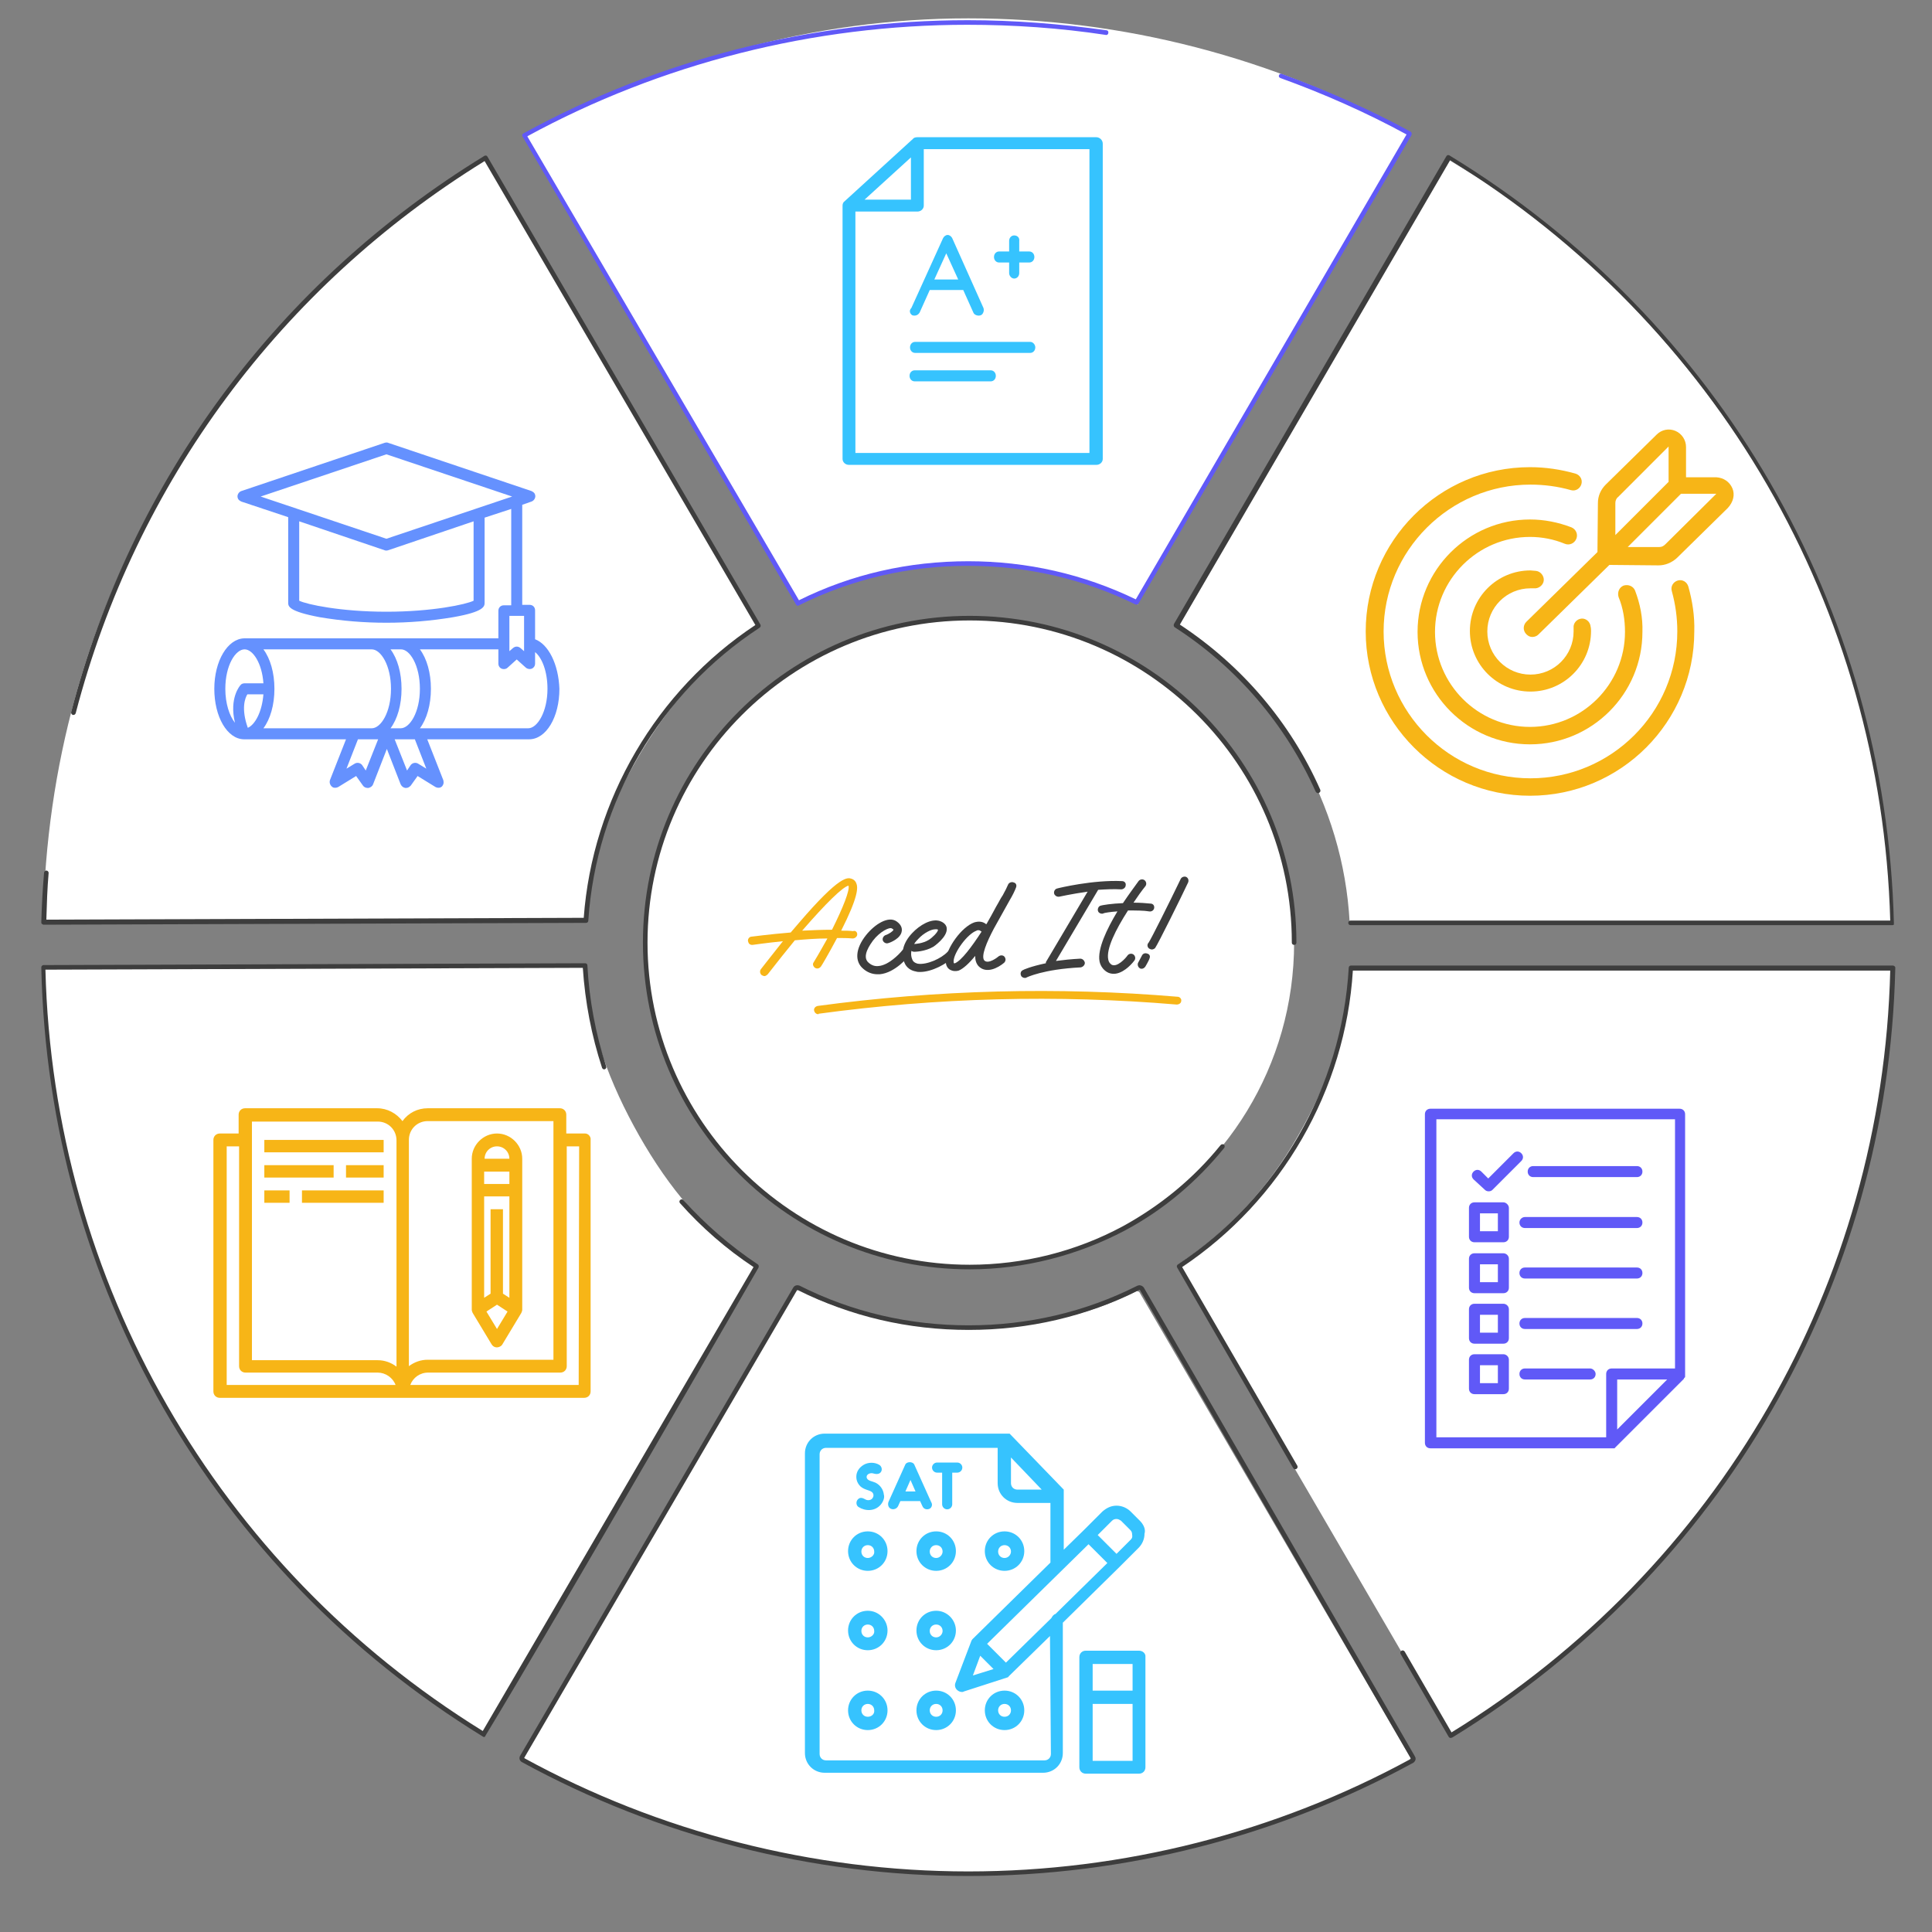 <svg width="421" height="421" viewBox="0 0 421 421" fill="none" xmlns="http://www.w3.org/2000/svg">
<rect x="0" y="0" width="421" height="421" fill="#808080" stroke="none"/>
<g clip-path="url(#clip0)">
<g clip-path="url(#clip1)">
<path d="M412.3 200.7C412.3 200.8 412.2 200.9 412.1 201C412.1 201.1 411.9 201.2 411.8 201.2L294.6 201.5C294.3 201.4 294.1 201.2 294.1 201C293.4 188.1 289.7 175.9 283.3 164.6C276.8 153.2 268.1 143.8 257.3 136.7C257.1 136.5 257 136.2 257.1 136L315.5 34.3C315.5 34.2 315.7 34.1 315.8 34C315.8 34 315.9 35 316 35C322.8 39.2 328.8 42.8 335 47.7C335.5 48.1 336 48.5 336.5 48.9C337.3 49.5 338 50.1 338.7 50.7C338.7 50.7 338.8 50.7 338.8 50.8C357.4 66.3 374.3 86.4 386.4 107.6C403.2 136.7 411.6 167.1 412.3 200.7Z" fill="white"/>
<path d="M412.4 201.6H294.3C294 201.6 293.8 201.4 293.8 201.1C293.8 200.8 294 200.6 294.3 200.6H411.9C410 132.5 374.2 70.7 316 34.9L257.1 136.1C270.6 145 281.2 157.4 287.7 172.1C287.8 172.4 287.7 172.6 287.4 172.8C287.1 172.9 286.9 172.8 286.7 172.5C280.1 157.8 269.5 145.4 256 136.7C255.8 136.6 255.7 136.3 255.8 136L315.2 34C315.3 33.9 315.4 33.8 315.5 33.8C315.6 33.8 315.8 33.8 315.9 33.9C374.8 69.8 411 132.4 412.7 201.2C412.7 201.3 412.7 201.5 412.6 201.6C412.7 201.5 412.5 201.6 412.4 201.6Z" fill="#3D3D3D"/>
<path d="M356.3 128.7C355.9 127.7 354.8 127.3 353.8 127.6C352.8 128 352.4 129.1 352.7 130.1C353.7 132.5 354.1 135.1 354.1 137.7C354.1 149.1 344.8 158.4 333.4 158.4C322 158.4 312.7 149.1 312.7 137.7C312.7 126.3 322 117 333.4 117C336 117 338.6 117.5 341 118.5C342 118.9 343.1 118.4 343.5 117.4C343.9 116.4 343.4 115.3 342.4 114.9C339.5 113.8 336.5 113.2 333.4 113.2C319.9 113.2 308.9 124.2 308.9 137.7C308.9 151.2 319.9 162.2 333.4 162.2C346.9 162.2 357.9 151.2 357.9 137.7C358 134.6 357.4 131.6 356.3 128.7Z" fill="#F7B517"/>
<path d="M367.9 127.8C367.6 126.8 366.6 126.2 365.6 126.5C364.6 126.8 364 127.8 364.3 128.8C365.1 131.7 365.5 134.6 365.5 137.6C365.5 155.3 351.1 169.6 333.5 169.6C315.8 169.6 301.5 155.2 301.5 137.6C301.5 120 315.9 105.6 333.5 105.6C336.5 105.6 339.5 106 342.3 106.8C343.3 107.1 344.3 106.5 344.6 105.5C344.9 104.5 344.3 103.5 343.3 103.2C340.1 102.3 336.8 101.8 333.4 101.8C313.6 101.8 297.6 117.9 297.6 137.6C297.6 157.3 313.7 173.4 333.4 173.4C353.2 173.4 369.2 157.3 369.2 137.6C369.3 134.3 368.8 131 367.9 127.8Z" fill="#F7B517"/>
<path d="M346.6 136.5C346.5 135.5 345.6 134.7 344.6 134.8C343.6 134.9 342.8 135.8 342.9 136.8C342.9 137.1 342.9 137.3 342.9 137.6C342.9 142.8 338.7 147 333.5 147C328.3 147 324.1 142.8 324.1 137.6C324.1 132.4 328.3 128.2 333.5 128.2C333.8 128.2 334.1 128.2 334.3 128.2C335.3 128.3 336.3 127.5 336.4 126.5C336.5 125.5 335.7 124.5 334.7 124.4C334.3 124.4 333.9 124.3 333.5 124.3C326.2 124.3 320.3 130.2 320.3 137.5C320.3 144.8 326.2 150.7 333.5 150.7C340.8 150.7 346.7 144.8 346.7 137.5C346.7 137.3 346.7 136.9 346.6 136.5Z" fill="#F7B517"/>
<path d="M377.5 106.4C376.9 105 375.6 104.1 374 104H367.4V97.4C367.4 95.9 366.5 94.5 365.1 93.9C363.7 93.3 362.1 93.6 361 94.7L349.9 105.6C348.8 106.7 348.2 108.1 348.2 109.6L348.1 120.3L332.6 135.5C331.9 136.2 331.8 137.4 332.6 138.2C333 138.6 333.4 138.8 333.9 138.8C334.4 138.8 334.9 138.6 335.2 138.3L350.7 123.1L361.4 123.2C362.9 123.2 364.3 122.6 365.4 121.6L376.5 110.7C377.7 109.4 378.1 107.8 377.5 106.4ZM352 109.6C352 109.1 352.2 108.6 352.6 108.3L363.6 97.3V105L352 116.6V109.6ZM362.9 118.6C362.5 119 362.1 119.2 361.6 119.2H354.7L366.3 107.6H374L362.9 118.6Z" fill="#F7B517"/>
<path d="M164.4 276.2L105.4 377.5C105.4 377.6 105.2 377.7 105.1 377.8C105.1 377.8 105 377.8 104.9 377.8C98.1 373.6 92.6 370.1 86.4 365.2C85.9 364.8 85.4 364.4 84.9 364C84.1 363.4 83.4 362.8 82.7 362.2C82.7 362.2 82.6 362.2 82.6 362.1C64 346.6 48.1 327.9 36.1 306.7C19.3 277.4 10.1 245.2 9.4 211.5C9.4 211.4 9.5 211.3 9.6 211.2C9.6 211.1 9.8 211 9.9 211L127 210.6C127.3 210.7 127.5 210.9 127.5 211.1C128.2 224 132.9 236.2 139.3 247.5C145.8 258.9 153.5 268.3 164.3 275.4C164.5 275.7 164.6 276 164.4 276.2Z" fill="white"/>
<path d="M105.5 378.5C105.4 378.5 105.3 378.5 105.2 378.4C46.5 342.3 10.5 279.7 9 210.9C9 210.8 9 210.6 9.1 210.5C9.2 210.4 9.3 210.3 9.5 210.3L127.5 209.9C127.8 209.9 128 210.1 128 210.4C128.4 217.9 129.8 225.3 132.1 232.4C132.2 232.7 132 232.9 131.8 233C131.5 233.1 131.3 232.9 131.2 232.7C128.9 225.7 127.5 218.4 127 210.9L9.9 211.3C11.6 279.3 47.2 341.3 105.2 377.2L164.2 276.1C158.3 272.2 152.9 267.5 148.2 262.2C148 262 148 261.7 148.2 261.5C148.4 261.3 148.7 261.3 148.9 261.5C153.7 266.8 159.1 271.5 165.1 275.5C165.3 275.6 165.4 275.9 165.3 276.2C165.3 276.2 121.1 353 105.8 378.2C105.7 378.5 105.6 378.5 105.5 378.5Z" fill="#3D3D3D"/>
<path d="M127.5 247H123.4V242.9C123.4 242.1 122.8 241.5 122 241.5H93.2C91 241.5 89 242.5 87.7 244.3C86.4 242.6 84.4 241.5 82.2 241.5H53.4C52.6 241.5 52 242.1 52 242.9V247H47.9C47.1 247 46.5 247.6 46.5 248.4V303.2C46.5 304 47.1 304.6 47.9 304.6H127.3C128.1 304.6 128.7 304 128.7 303.2V248.4C128.8 247.7 128.2 247 127.5 247ZM49.4 301.8V249.8H52.1V297.7C52.1 298.5 52.7 299.1 53.5 299.1H82.3C84 299.1 85.6 300.2 86.2 301.8H49.4ZM86.4 297.8C85.2 296.9 83.8 296.4 82.3 296.4H54.9V244.4H82.3C84.6 244.4 86.4 246.2 86.4 248.5V297.8ZM89.1 248.4C89.1 246.1 90.9 244.3 93.2 244.3H120.6V296.3H93.2C91.7 296.3 90.3 296.8 89.1 297.7V248.4ZM126.1 301.8H89.4C90 300.2 91.5 299.1 93.3 299.1H122.1C122.9 299.1 123.5 298.5 123.5 297.7V249.8H126.2L126.1 301.8Z" fill="#F7B517"/>
<path d="M108.3 247C105.3 247 102.8 249.5 102.8 252.5V285.4C102.8 285.6 102.9 285.9 103 286.1L107.1 292.9C107.5 293.6 108.3 293.8 109 293.4C109.2 293.3 109.4 293.1 109.5 292.9L113.6 286.1C113.7 285.9 113.8 285.6 113.8 285.4V252.5C113.8 249.5 111.3 247 108.3 247ZM108.3 289.6L106 285.8L108.3 284.3L110.6 285.8L108.3 289.6ZM111 282.8L109.6 281.9V263.5H106.9V281.9L105.5 282.8V260.7H111V282.8ZM111 258H105.5V255.3H111V258ZM105.6 252.5C105.6 251 106.8 249.8 108.3 249.8C109.8 249.8 111 251 111 252.5H105.6Z" fill="#F7B517"/>
<path d="M57.6 248.4H83.6V251.1H57.6V248.4Z" fill="#F7B517"/>
<path d="M57.6 253.9H72.7V256.6H57.6V253.9Z" fill="#F7B517"/>
<path d="M75.4 253.9H83.6V256.6H75.4V253.9Z" fill="#F7B517"/>
<path d="M57.6 259.4H63.1V262.1H57.6V259.4Z" fill="#F7B517"/>
<path d="M65.8 259.4H83.6V262.1H65.8V259.4Z" fill="#F7B517"/>
<path d="M114.9 30.1C114.8 30 114.8 29.8 114.9 29.7C115 29.6 115 29.5 115.1 29.4C144.6 13.3 177.2 4 211 4C244.9 4 277.5 12.6 307.1 28.8C307.2 28.9 307.3 29 307.3 29.1C307.3 29.2 307.3 29.4 307.2 29.5L247.7 131.5C247.6 131.7 248.3 131.8 248 131.7C236.5 125.9 224 123 210.9 123C197.9 123 185.4 125.9 173.9 131.7C173.7 131.8 173.8 131.5 173.6 131.3L114.9 30.1Z" fill="white"/>
<path d="M173.9 132C173.7 132 173.6 131.9 173.5 131.8L113.9 29.8C113.8 29.7 113.8 29.5 113.8 29.4C113.8 29.3 113.9 29.2 114 29.1C143.5 12.9 177 4.4 210.9 4.4C221 4.4 231.2 5.2 241.1 6.6C241.4 6.6 241.6 6.9 241.5 7.2C241.5 7.5 241.2 7.7 240.9 7.6C231 6.1 220.9 5.4 210.8 5.4C177.3 5.4 144.1 13.8 114.9 29.7L174.1 130.8C185.6 125.1 198 122.3 211 122.3C223.8 122.3 236.1 125.1 247.5 130.6L306.5 29.3C297.7 24.5 288.4 20.4 279 17C278.7 16.9 278.6 16.6 278.7 16.4C278.8 16.1 279.1 16 279.3 16.1C288.9 19.6 298.4 23.8 307.4 28.7C307.5 28.8 307.6 28.9 307.6 29C307.6 29.1 307.6 29.3 307.6 29.4L248.1 131.5C248 131.7 247.7 131.8 247.4 131.7C236 126.1 223.7 123.3 210.9 123.3C198 123.3 185.6 126.2 174.1 131.9C174 132 174 132 173.9 132Z" fill="#6059F7"/>
<path d="M238.9 29.9H199.9C199.5 29.9 199.1 30 198.9 30.3L184 43.9C183.7 44.1 183.6 44.5 183.6 44.8V100C183.6 100.7 184.2 101.3 185 101.3H238.9C239.7 101.3 240.3 100.7 240.3 100V31.3C240.3 30.5 239.6 29.9 238.9 29.9ZM198.5 34.3V43.5H188.4L198.5 34.3ZM237.4 98.7H186.4V46.1H199.9C200.7 46.1 201.3 45.5 201.3 44.8V32.5H237.4V98.7Z" fill="#36C3FE"/>
<path d="M225.6 75.7C225.6 75.1 225.1 74.5 224.5 74.5H199.4C198.8 74.5 198.3 75 198.3 75.7C198.3 76.4 198.8 76.9 199.4 76.9H224.5C225.1 76.9 225.6 76.4 225.6 75.7Z" fill="#36C3FE"/>
<path d="M215.9 80.7H199.3C198.7 80.7 198.2 81.2 198.2 81.9C198.2 82.6 198.7 83.1 199.3 83.1H215.9C216.5 83.1 217 82.6 217 81.9C217 81.2 216.5 80.7 215.9 80.7Z" fill="#36C3FE"/>
<path d="M221 51.3C220.4 51.3 219.9 51.8 219.9 52.5V54.8H217.7C217.1 54.8 216.6 55.3 216.6 56C216.6 56.7 217.1 57.2 217.7 57.2H219.9V59.5C219.9 60.1 220.4 60.7 221 60.7C221.6 60.7 222.1 60.2 222.1 59.5V57.2H224.3C224.9 57.2 225.4 56.7 225.4 56C225.4 55.3 224.9 54.8 224.3 54.8H222.1V52.5C222.2 51.8 221.7 51.3 221 51.3Z" fill="#36C3FE"/>
<path d="M198.8 68.7C199.1 68.8 199.4 68.8 199.7 68.7C200 68.6 200.2 68.4 200.4 68.1L202.6 63.2H209.9L212.1 68.1C212.2 68.4 212.5 68.6 212.8 68.7C213.1 68.8 213.4 68.8 213.7 68.7C214 68.6 214.2 68.3 214.3 68C214.4 67.7 214.4 67.4 214.3 67.1L207.5 51.9C207.3 51.5 206.9 51.2 206.5 51.2C206.1 51.2 205.7 51.5 205.5 51.9L198.6 67.1C198 67.7 198.3 68.4 198.8 68.7ZM206.2 55.2L208.8 60.9H203.6L206.2 55.2Z" fill="#36C3FE"/>
<path d="M412.5 211.3C412.5 211.4 412.6 211.5 412.7 211.6C412 245.2 402.8 277.4 386 306.8C369.2 336.2 345.3 360.6 316.6 378.3C316.5 378.3 316.3 378.4 316.2 378.3C316.1 378.3 315.9 378.1 315.9 378L256.6 276.2C256.5 276 256.5 275.7 256.8 275.5C267.5 268.4 276.3 259 282.8 247.6C289.3 236.3 293.9 224 294.6 211.2C294.6 211 294.8 210.8 295.1 210.7L412.1 211.1C412.3 211 412.5 211.1 412.5 211.3Z" fill="white"/>
<path d="M316.1 378.7H316C315.9 378.7 315.8 378.6 315.7 378.5L305.2 360.4C305.1 360.2 305.1 359.9 305.4 359.7C305.6 359.6 305.9 359.6 306.1 359.9L316.3 377.5C374.5 341.7 410.2 279.7 411.9 211.5H294.8C293.2 237.5 279.3 261.6 257.6 276.1L282.7 319.4C282.8 319.6 282.8 319.9 282.5 320.1C282.3 320.2 282 320.2 281.8 319.9L256.5 276.2C256.4 276 256.4 275.7 256.7 275.5C278.5 261.1 292.4 237 293.9 210.9C293.9 210.6 294.1 210.4 294.4 210.4H412.5C412.6 210.4 412.8 210.5 412.9 210.6C413 210.7 413 210.8 413 211C411.4 279.9 375.3 342.5 316.5 378.6C316.3 378.7 316.2 378.7 316.1 378.7Z" fill="#3D3D3D"/>
<path d="M367.1 300.2C367.1 300.1 367.1 300.1 367.1 300.2C367.2 300.1 367.2 300.1 367.1 300.2C367.2 300.1 367.2 300.1 367.2 300V299.9V299.8V299.7V299.6V299.5V242.8C367.2 242.1 366.7 241.6 366 241.6H311.7C311 241.6 310.5 242.1 310.5 242.8V314.4C310.5 315.1 311 315.6 311.7 315.6H351.1H351.2H351.3H351.4H351.5H351.6H351.7C351.7 315.6 351.7 315.6 351.8 315.6C351.8 315.6 351.9 315.6 351.9 315.5L366.9 300.5C367 300.2 367.1 300.2 367.1 300.2ZM313 243.9H365V298.2H351.2C350.5 298.2 350 298.7 350 299.4V313.2H313V243.9ZM363.3 300.6L352.4 311.5V300.6H363.3Z" fill="#6059F7"/>
<path d="M334.1 256.5H356.7C357.4 256.5 357.9 256 357.9 255.3C357.9 254.6 357.4 254.1 356.7 254.1H334.1C333.4 254.1 332.9 254.6 332.9 255.3C332.9 256 333.4 256.5 334.1 256.5Z" fill="#6059F7"/>
<path d="M323.6 259.3C323.8 259.5 324.1 259.6 324.4 259.6C324.7 259.6 325 259.5 325.2 259.3L331.5 253C332 252.5 332 251.8 331.5 251.3C331 250.8 330.3 250.8 329.8 251.3L324.3 256.8L322.8 255.3C322.3 254.8 321.6 254.8 321.1 255.3C320.6 255.8 320.6 256.5 321.1 257L323.6 259.3Z" fill="#6059F7"/>
<path d="M331.1 266.4C331.1 267.1 331.6 267.6 332.3 267.6H356.7C357.4 267.6 357.9 267.1 357.9 266.4C357.9 265.7 357.4 265.2 356.7 265.2H332.3C331.7 265.2 331.1 265.7 331.1 266.4Z" fill="#6059F7"/>
<path d="M327.6 262H321.3C320.6 262 320.1 262.5 320.1 263.2V269.5C320.1 270.2 320.6 270.7 321.3 270.7H327.6C328.3 270.7 328.8 270.2 328.8 269.5V263.2C328.8 262.6 328.2 262 327.6 262ZM326.4 268.3H322.5V264.4H326.4V268.3Z" fill="#6059F7"/>
<path d="M356.7 276.2H332.3C331.6 276.2 331.1 276.7 331.1 277.4C331.1 278.1 331.6 278.6 332.3 278.6H356.7C357.4 278.6 357.9 278.1 357.9 277.4C357.9 276.7 357.4 276.2 356.7 276.2Z" fill="#6059F7"/>
<path d="M327.6 273.1H321.3C320.6 273.1 320.1 273.6 320.1 274.3V280.6C320.1 281.3 320.6 281.8 321.3 281.8H327.6C328.3 281.8 328.8 281.3 328.8 280.6V274.3C328.8 273.6 328.2 273.1 327.6 273.1ZM326.4 279.4H322.5V275.5H326.4V279.4Z" fill="#6059F7"/>
<path d="M356.7 287.2H332.3C331.6 287.2 331.1 287.7 331.1 288.4C331.1 289.1 331.6 289.6 332.3 289.6H356.7C357.4 289.6 357.9 289.1 357.9 288.4C357.9 287.7 357.4 287.2 356.7 287.2Z" fill="#6059F7"/>
<path d="M327.6 284.1H321.3C320.6 284.1 320.1 284.6 320.1 285.3V291.6C320.1 292.3 320.6 292.8 321.3 292.8H327.6C328.3 292.8 328.8 292.3 328.8 291.6V285.3C328.8 284.6 328.2 284.1 327.6 284.1ZM326.4 290.4H322.5V286.5H326.4V290.4Z" fill="#6059F7"/>
<path d="M346.5 298.2H332.3C331.6 298.2 331.1 298.7 331.1 299.4C331.1 300.1 331.6 300.6 332.3 300.6H346.5C347.2 300.6 347.7 300.1 347.7 299.4C347.7 298.8 347.1 298.2 346.5 298.2Z" fill="#6059F7"/>
<path d="M327.6 295.1H321.3C320.6 295.1 320.1 295.6 320.1 296.3V302.6C320.1 303.3 320.6 303.8 321.3 303.8H327.6C328.3 303.8 328.8 303.3 328.8 302.6V296.3C328.8 295.6 328.2 295.1 327.6 295.1ZM326.4 301.4H322.5V297.5H326.4V301.4Z" fill="#6059F7"/>
<path d="M307.3 382.9C307.4 383 307.4 383.2 307.3 383.3C307.2 383.4 307.2 383.5 307.1 383.6C277.6 399.7 245.3 408.1 211.5 408.1C177.6 408.1 144 399.5 114.4 383.3C114.3 383.2 114.2 383.1 114.2 383C114.2 382.9 114.2 382.7 114.3 382.6L173.3 281.4C173.4 281.2 173.7 281.1 174 281.2C185.5 287 198.5 289.1 211.6 289.1C224.6 289.1 236.1 287.2 247.6 281.4C247.8 281.3 248.1 281.4 248.3 281.6L307.3 382.9Z" fill="white"/>
<path d="M211 408.3C177.1 408.3 143.5 399.7 113.9 383.5C113.8 383.4 113.7 383.3 113.7 383.2C113.7 383.1 113.7 382.9 113.8 382.8L173.3 280.8C173.4 280.6 173.7 280.5 174 280.6C185.5 286.4 198 289.3 211.1 289.3C224.1 289.3 236.6 286.4 248.1 280.6C248.3 280.5 248.6 280.6 248.8 280.8L307.9 383C308 383.1 308 383.4 307.9 383.5C307.8 383.6 307.8 383.6 307.7 383.7C278.2 399.8 244.8 408.3 211 408.3Z" stroke="#3D3D3D" stroke-miterlimit="10"/>
<path d="M189.1 333.7C186.7 333.7 184.8 335.6 184.8 338C184.8 340.4 186.7 342.3 189.1 342.3C191.5 342.3 193.4 340.4 193.4 338C193.4 335.6 191.5 333.7 189.1 333.7ZM189.1 339.5C188.3 339.5 187.7 338.9 187.7 338.1C187.7 337.3 188.3 336.7 189.1 336.7C189.9 336.7 190.5 337.3 190.5 338.1C190.6 338.8 189.9 339.5 189.1 339.5Z" fill="#36C3FE"/>
<path d="M204 333.7C201.6 333.7 199.7 335.6 199.7 338C199.7 340.4 201.6 342.3 204 342.3C206.4 342.3 208.3 340.4 208.3 338C208.3 335.6 206.4 333.7 204 333.7ZM204 339.5C203.2 339.5 202.6 338.9 202.6 338.1C202.6 337.3 203.2 336.7 204 336.7C204.8 336.7 205.4 337.3 205.4 338.1C205.4 338.8 204.8 339.5 204 339.5Z" fill="#36C3FE"/>
<path d="M218.9 333.7C216.5 333.7 214.6 335.6 214.6 338C214.6 340.4 216.5 342.3 218.9 342.3C221.3 342.3 223.2 340.4 223.2 338C223.2 335.6 221.3 333.7 218.9 333.7ZM218.9 339.5C218.1 339.5 217.5 338.9 217.5 338.1C217.5 337.3 218.1 336.7 218.9 336.7C219.7 336.7 220.3 337.3 220.3 338.1C220.3 338.8 219.7 339.5 218.9 339.5Z" fill="#36C3FE"/>
<path d="M189.1 351C186.7 351 184.8 352.9 184.8 355.3C184.8 357.7 186.7 359.6 189.1 359.6C191.5 359.6 193.4 357.7 193.4 355.3C193.4 353 191.5 351 189.1 351ZM189.1 356.8C188.3 356.8 187.7 356.2 187.7 355.4C187.7 354.6 188.3 354 189.1 354C189.9 354 190.5 354.6 190.5 355.4C190.6 356.1 189.9 356.8 189.1 356.8Z" fill="#36C3FE"/>
<path d="M204 351C201.6 351 199.7 352.9 199.7 355.3C199.7 357.7 201.6 359.6 204 359.6C206.4 359.6 208.3 357.7 208.3 355.3C208.3 353 206.4 351 204 351ZM204 356.8C203.2 356.8 202.6 356.2 202.6 355.4C202.6 354.6 203.2 354 204 354C204.8 354 205.4 354.6 205.4 355.4C205.4 356.1 204.8 356.8 204 356.8Z" fill="#36C3FE"/>
<path d="M189.1 368.4C186.7 368.4 184.8 370.3 184.8 372.7C184.8 375.1 186.7 377 189.1 377C191.5 377 193.4 375.1 193.4 372.7C193.4 370.3 191.5 368.4 189.1 368.4ZM189.1 374.1C188.3 374.1 187.7 373.5 187.7 372.7C187.7 371.9 188.3 371.3 189.1 371.3C189.9 371.3 190.5 371.9 190.5 372.7C190.6 373.5 189.9 374.1 189.1 374.1Z" fill="#36C3FE"/>
<path d="M204 368.4C201.6 368.4 199.7 370.3 199.7 372.7C199.7 375.1 201.6 377 204 377C206.4 377 208.3 375.1 208.3 372.7C208.3 370.3 206.4 368.4 204 368.4ZM204 374.1C203.2 374.1 202.6 373.5 202.6 372.7C202.6 371.9 203.2 371.3 204 371.3C204.8 371.3 205.4 371.9 205.4 372.7C205.4 373.5 204.8 374.1 204 374.1Z" fill="#36C3FE"/>
<path d="M218.9 368.4C216.5 368.4 214.6 370.3 214.6 372.7C214.6 375.1 216.5 377 218.9 377C221.3 377 223.2 375.1 223.2 372.7C223.2 370.3 221.3 368.4 218.9 368.4ZM218.9 374.1C218.1 374.1 217.5 373.5 217.5 372.7C217.5 371.9 218.1 371.3 218.9 371.3C219.7 371.3 220.3 371.9 220.3 372.7C220.3 373.5 219.7 374.1 218.9 374.1Z" fill="#36C3FE"/>
<path d="M248.2 359.7H236.6C235.8 359.7 235.2 360.3 235.2 361.1V385.1C235.2 385.9 235.8 386.5 236.6 386.5H248.2C249 386.5 249.6 385.9 249.6 385.1V361.1C249.7 360.3 249 359.7 248.2 359.7ZM246.8 383.7H238.1V371.3H246.8V383.7ZM246.8 368.4H238.1V362.6H246.8V368.4Z" fill="#36C3FE"/>
<path d="M248.4 331.4L246.4 329.4C245.6 328.6 244.5 328.1 243.3 328.1C242.1 328.1 241.1 328.6 240.2 329.4L236.1 333.5L231.8 337.7V326C231.8 326 231.8 326 231.8 325.9V325.8C231.8 325.8 231.8 325.8 231.8 325.7C231.8 325.7 231.8 325.7 231.8 325.6C231.8 325.6 231.8 325.6 231.8 325.5C231.8 325.5 231.8 325.5 231.8 325.4C231.8 325.4 231.8 325.4 231.8 325.3C231.8 325.3 231.8 325.3 231.8 325.2C231.8 325.2 231.8 325.2 231.8 325.1C231.8 325.1 231.8 325.1 231.8 325C231.8 325 231.8 325 231.8 324.9C231.8 324.9 231.8 324.9 231.8 324.8C231.8 324.8 231.8 324.8 231.8 324.7C231.8 324.7 231.8 324.7 231.8 324.6C231.8 324.6 231.8 324.6 231.7 324.5L220.1 312.5C220.1 312.5 220.1 312.5 220 312.4C220 312.4 220 312.4 219.9 312.4C219.9 312.4 219.9 312.4 219.8 312.4C219.8 312.4 219.8 312.4 219.7 312.4C219.7 312.4 219.7 312.4 219.6 312.4C219.6 312.4 219.6 312.4 219.5 312.4C219.5 312.4 219.5 312.4 219.4 312.4H219.3C219.3 312.4 219.3 312.4 219.2 312.4H219.1C219.1 312.4 219.1 312.4 219 312.4C219 312.4 219 312.4 218.9 312.4C218.9 312.4 218.9 312.4 218.8 312.4C218.8 312.4 218.8 312.4 218.7 312.4H218.6H179.7C177.3 312.4 175.4 314.3 175.4 316.7V382C175.4 384.4 177.3 386.3 179.7 386.3H227.3C229.7 386.3 231.6 384.4 231.6 382V353.6L244 341.4L248.1 337.3C248.9 336.5 249.4 335.4 249.4 334.2C249.7 333.3 249.2 332.2 248.4 331.4ZM220.3 317.6L227 324.6H221.7C220.9 324.6 220.3 324 220.3 323.2V317.6ZM229 382.2C229 383 228.4 383.6 227.6 383.6H180C179.2 383.6 178.6 383 178.6 382.2V316.9C178.6 316.1 179.2 315.5 180 315.5H217.4V323.2C217.4 325.6 219.3 327.5 221.7 327.5H228.9V340.5L212 357.1L211.9 357.2C211.8 357.3 211.8 357.4 211.7 357.5L208.2 366.7C208 367.2 208.1 367.8 208.5 368.2C208.8 368.5 209.2 368.7 209.6 368.7C209.7 368.7 209.9 368.7 210 368.6L219.6 365.5C219.6 365.5 219.7 365.5 219.7 365.4C219.7 365.4 219.8 365.4 219.8 365.3L219.9 365.2C219.9 365.2 219.9 365.2 220 365.1L228.8 356.5L229 382.2ZM213.6 360.8L216.5 363.7L212 365.1L213.6 360.8ZM230 351.7C229.6 351.8 229.3 352.2 229.1 352.6L219.2 362.3L215.1 358.2L237.2 336.5L241.3 340.6L230 351.7ZM246.4 335.5L243.3 338.6L239.2 334.5L242.3 331.4C242.6 331.1 242.9 331 243.3 331C243.7 331 244 331.2 244.3 331.4L246.3 333.4C246.6 333.7 246.7 334 246.7 334.4C246.8 334.9 246.7 335.2 246.4 335.5Z" fill="#36C3FE"/>
<path d="M191.9 327.9C190.6 329.4 188.5 329.3 187.1 328.4C186.6 328.1 186.5 327.4 186.8 326.9C187 326.6 187.3 326.4 187.6 326.4C188 326.4 188.3 326.6 188.7 326.8C189.2 327 189.8 326.9 190.1 326.5C190.5 326 190.4 325.3 189.8 325C189.3 324.7 188.3 324.6 187.5 323.9C186.9 323.3 186.6 322.6 186.6 321.8C186.6 320.7 187.2 319.8 188.2 319.2C189.2 318.6 190.6 318.6 191.6 319.2C192.1 319.5 192.3 320.2 192 320.7C191.7 321.2 191.1 321.3 190.4 321.1C189.5 320.8 188.6 321.4 188.9 322.1C189.1 322.7 190.2 322.8 190.8 323.1C191.8 323.6 192.5 324.6 192.6 325.7C192.8 326.3 192.5 327.2 191.9 327.9Z" fill="#36C3FE"/>
<path d="M202.5 328.8C202 329 201.3 328.9 201 328.2L200.5 327.1H196.2L195.7 328.2C195.4 328.8 194.7 329 194.2 328.8C193.6 328.6 193.4 327.9 193.6 327.3L197.2 319.3C197.3 319 197.5 318.8 197.8 318.7C198.1 318.6 198.4 318.6 198.7 318.7C199 318.8 199.2 319 199.3 319.3L202.9 327.3C203.3 327.9 203 328.6 202.5 328.8ZM199.5 325L198.4 322.5L197.3 325H199.5Z" fill="#36C3FE"/>
<path d="M209.7 319.8C209.7 320.4 209.2 320.9 208.6 320.9H207.5V327.8C207.5 328.4 207 328.9 206.4 328.9C205.8 328.9 205.3 328.4 205.3 327.8V320.9H204.2C203.6 320.9 203.1 320.4 203.1 319.8C203.1 319.2 203.6 318.7 204.2 318.7H208.6C209.2 318.7 209.7 319.2 209.7 319.8Z" fill="#36C3FE"/>
<path d="M9.6 200.8C9.6 200.7 9.5 200.6 9.4 200.5C10.1 166.9 18.7 135.7 35.5 106.4C52.3 77 76.5 52.1 105.2 34.4C105.3 34.4 105.5 34.3 105.6 34.4C105.7 34.4 105.9 34.6 105.9 34.7L164.9 136C165 136.2 165 136.5 164.7 136.7C154 143.8 145.2 154.2 138.7 165.6C132.2 176.9 128.5 187 127.8 199.9C127.8 200.1 127.6 200.3 127.3 200.4L9.9 201C9.8 201 9.6 200.9 9.6 200.8Z" fill="white"/>
<path d="M9.5 201.5C9.4 201.5 9.2 201.4 9.1 201.3C9 201.2 9 201.1 9 200.9C9.1 197.3 9.3 193.7 9.6 190.2C9.6 189.9 9.9 189.7 10.1 189.7C10.4 189.7 10.6 190 10.6 190.2C10.3 193.6 10.2 197 10.1 200.4L127.2 200C129.1 174.3 143 150.5 164.6 136.2L105.6 35.1C61.2 62.5 29.6 105.2 16.5 155.4C16.4 155.7 16.2 155.8 15.9 155.8C15.6 155.7 15.5 155.5 15.5 155.2C28.7 104.5 60.6 61.5 105.5 34C105.6 33.9 105.8 33.9 105.9 33.9C106 33.9 106.1 34 106.2 34.1L165.7 136.1C165.8 136.3 165.8 136.6 165.5 136.8C143.8 151 129.9 174.8 128.2 200.6C128.2 200.9 128 201.1 127.7 201.1L9.5 201.5Z" fill="#3D3D3D"/>
<path d="M116.6 139.3V133C116.6 132.3 116.1 131.8 115.4 131.8H113.8V110L115.8 109.3C116.4 109.1 116.8 108.4 116.6 107.8C116.5 107.4 116.2 107.2 115.8 107L84.6 96.5C84.4 96.4 84.1 96.4 83.8 96.5L52.6 107C52 107.2 51.6 107.9 51.8 108.5C51.9 108.9 52.2 109.1 52.6 109.3L62.8 112.7V131.3C62.8 132.1 62.8 133.2 69.7 134.5C74.5 135.3 79.3 135.7 84.2 135.7C89.1 135.7 93.9 135.3 98.7 134.5C105.6 133.3 105.6 132.1 105.6 131.3V112.8L111.4 110.9V131.9H109.8C109.1 131.9 108.6 132.4 108.6 133.1V139.1H53.3H53.2C49.6 139.2 46.7 144 46.7 150.1C46.7 156.2 49.5 161 53.1 161.1H53.2H75.4L71.9 170C71.7 170.6 72 171.3 72.6 171.6C72.9 171.7 73.3 171.7 73.7 171.5L77.6 169.1L79.1 171.2C79.3 171.5 79.7 171.7 80.1 171.7C80.2 171.7 80.2 171.7 80.3 171.7C80.7 171.6 81.1 171.4 81.3 170.9L84.3 163.2L87.3 170.9C87.5 171.3 87.8 171.6 88.3 171.7C88.3 171.7 88.4 171.7 88.5 171.7C88.9 171.7 89.2 171.5 89.5 171.2L91 169.1L94.9 171.5C95.5 171.8 96.2 171.7 96.5 171.1C96.7 170.8 96.7 170.4 96.6 170L93.1 161.1H115.3C119 161.1 121.9 156.3 121.9 150.1C121.7 144.7 119.5 140.4 116.6 139.3ZM84.2 99L111.6 108.2L84.2 117.4L56.8 108.2L84.2 99ZM103.2 130.9C101.6 131.7 94.2 133.3 84.2 133.3C74.2 133.3 66.8 131.7 65.2 130.9V113.6L83.8 119.9C84 120 84.3 120 84.6 119.9L103.2 113.6V130.9ZM111 134.2H114.2V141.9L113.4 141.2C112.9 140.8 112.3 140.8 111.8 141.2L111 141.9V134.2ZM91.5 150.1C91.5 155.2 89.3 158.7 87.3 158.7H85.1C86.6 156.7 87.5 153.6 87.5 150.1C87.5 146.6 86.6 143.5 85.1 141.5H87.3C89.3 141.4 91.5 145 91.5 150.1ZM57.4 158.7C58.9 156.7 59.8 153.6 59.8 150.1C59.8 146.6 58.9 143.5 57.4 141.5H81C83 141.5 85.2 145 85.2 150.1C85.2 155.2 83 158.7 81 158.7H57.4ZM53.9 151.3H57.4C57.1 155.1 55.6 157.9 54 158.6C52.5 154.4 53.4 152.1 53.9 151.3ZM49.1 150.1C49.1 145 51.3 141.5 53.3 141.5C55.1 141.5 57.1 144.5 57.4 148.9H53.3C53 148.9 52.6 149 52.4 149.3C52.3 149.4 49.9 152.1 51.2 157.5C50 156 49.1 153.3 49.1 150.1ZM79.7 167.9L78.9 166.7C78.5 166.2 77.8 166.1 77.3 166.4L75.5 167.5L78 161.1H82.4L79.7 167.9ZM92.9 167.5L91.1 166.4C90.6 166.1 89.9 166.2 89.5 166.7L88.7 167.9L86 161.1H90.4L92.9 167.5ZM115.1 158.7H91.5C93 156.7 93.9 153.6 93.9 150.1C93.9 146.6 93 143.5 91.5 141.5H108.6V144.6C108.6 145.3 109.1 145.8 109.8 145.8C110.1 145.8 110.4 145.7 110.6 145.5L112.6 143.7L114.6 145.5C115.1 145.9 115.9 145.9 116.3 145.4C116.5 145.2 116.6 144.9 116.6 144.6V142.1C118.1 143.3 119.3 146.3 119.3 150.1C119.3 155.1 117.1 158.7 115.1 158.7Z" fill="#6591FE"/>
<path d="M282 205.4C282 232.3 267 255.6 244.9 267.6C234.9 273 223.4 276.1 211.3 276.1C172.3 276.1 140.6 244.5 140.6 205.4C140.6 166.3 172.2 134.7 211.3 134.7C250.4 134.7 282 166.4 282 205.4Z" fill="white"/>
<path d="M211.3 276.6C172 276.6 140.1 244.7 140.1 205.4C140.1 166.1 172 134.2 211.3 134.2C250.6 134.2 282.5 166.1 282.5 205.4C282.5 205.7 282.3 205.9 282 205.9C281.7 205.9 281.5 205.7 281.5 205.4C281.5 166.7 250 135.2 211.3 135.2C172.6 135.2 141.1 166.7 141.1 205.4C141.1 244.1 172.6 275.6 211.3 275.6C223 275.6 234.5 272.7 244.7 267.2C252.9 262.7 260.1 256.8 266 249.5C266.2 249.3 266.5 249.3 266.7 249.4C266.9 249.6 266.9 249.9 266.8 250.1C260.8 257.5 253.6 263.6 245.2 268.1C234.8 273.6 223.1 276.6 211.3 276.6Z" fill="#3D3D3D"/>
<path d="M198.1 208.2C198 208.4 195.1 212 191.7 212.3C191.5 212.3 191.4 212.3 191.2 212.3C190.1 212.3 189 211.9 188.1 211.1C186.2 209.5 186.4 206.7 188.7 203.8C190.6 201.4 193.6 199.5 195.4 200.8C196.4 201.5 196.6 202.3 196.5 202.9C196.3 204.5 194 205.4 193.6 205.5C193.1 205.7 192.6 205.4 192.4 205C192.2 204.5 192.5 204 192.9 203.8C193.8 203.5 194.6 202.9 194.7 202.6C194.7 202.6 194.7 202.5 194.3 202.3C193.9 202 191.8 202.9 190.2 205C189.8 205.6 187.6 208.4 189.3 209.8C190 210.4 190.7 210.6 191.5 210.5C193.6 210.3 195.9 208 196.6 207.1C196.9 206.7 197.5 206.6 197.9 206.9C198.4 207.3 198.4 207.8 198.1 208.2Z" fill="#3D3D3D"/>
<path d="M186.8 203.6C186.8 204.1 186.3 204.5 185.8 204.5C184.7 204.4 183.6 204.4 182.4 204.4C180.6 207.8 179 210.5 178.9 210.6C178.6 211 178.1 211.2 177.6 210.9C177.2 210.6 177 210.1 177.3 209.7C178.4 207.9 179.4 206.1 180.3 204.5C177.8 204.5 175.4 204.7 173.2 204.9C171.4 207.1 169.4 209.6 167.3 212.3C167.1 212.5 166.8 212.7 166.6 212.7C166.4 212.7 166.2 212.6 166 212.5C165.6 212.2 165.5 211.6 165.8 211.2C165.8 211.2 167.9 208.5 170.6 205.1C166.7 205.5 164 205.9 164 205.9H163.9C163.4 205.9 163.1 205.6 163 205.1C162.9 204.6 163.3 204.1 163.8 204.1C163.9 204.1 167.5 203.6 172.3 203.2C172.9 202.5 173.5 201.8 174.1 201.1C183.1 190.6 184.7 191.2 185.6 191.5C185.9 191.6 186.4 191.9 186.6 192.5C187 193.4 187 195.5 183.3 202.8C184.2 202.8 185 202.8 185.9 202.9C186.4 202.7 186.8 203.1 186.8 203.6ZM181.3 202.6C183.7 197.8 185.2 194 184.9 193C183.7 193.2 180 196.8 174.8 202.8C176.9 202.7 179.1 202.6 181.3 202.6Z" fill="#F7B517"/>
<path d="M221.4 193.4C221.1 194.2 220.6 195.2 220 196.2C219.1 197.8 217.9 200 216.6 202.3C215 205.3 213.7 208.4 214.5 209.3C215.4 210.2 217.5 208.5 217.6 208.4C218 208.1 218.6 208.1 218.9 208.5C219.2 208.9 219.2 209.4 218.8 209.8C217.5 210.9 214.9 212.3 213.2 210.5C212.7 209.9 212.5 209.2 212.5 208.3C211.2 209.9 209.9 211.1 208.9 211.5C208.6 211.6 208.4 211.6 208.1 211.6C207.7 211.6 207.4 211.5 207.2 211.4C206.7 211.2 206 210.6 206.1 209.2C206.3 206.6 209.5 202 212.3 201C213.3 200.7 214.2 200.8 214.9 201.4L215 201.3C215.7 200.1 216.4 198.8 217.1 197.5C217.6 196.7 218 195.8 218.5 195.1C219 194.2 219.4 193.4 219.7 192.7C219.9 192.3 220.5 192.1 220.9 192.3C221.4 192.4 221.6 192.9 221.4 193.4ZM213.9 203C213.8 203 213.8 202.9 213.7 202.9C213.6 202.8 213.5 202.7 213.2 202.7C213.1 202.7 212.9 202.7 212.8 202.8C210.8 203.5 207.9 207.5 207.8 209.4C207.8 209.6 207.8 209.9 207.9 209.9C207.9 209.9 208 209.9 208.1 209.9C209.5 209.3 211.7 206.4 213.9 203Z" fill="#3D3D3D"/>
<path d="M245.3 192.9C245.3 193.4 244.8 193.8 244.3 193.8C242.7 193.7 240.9 193.8 239.3 193.9L230.1 209.4C231.6 209.2 233.4 209 235.4 208.9C235.9 208.9 236.3 209.3 236.4 209.8C236.4 210.3 236 210.7 235.5 210.8C227.3 211.2 223.7 213 223.7 213C223.6 213.1 223.4 213.1 223.3 213.1C223 213.1 222.6 212.9 222.5 212.6C222.3 212.2 222.4 211.6 222.9 211.4C223 211.3 224.6 210.6 227.9 209.9C227.9 209.7 227.9 209.6 228 209.5L237 194.3C233.5 194.8 230.8 195.4 230.8 195.4C230.7 195.4 230.6 195.4 230.6 195.4C230.2 195.4 229.8 195.1 229.7 194.7C229.6 194.2 229.9 193.7 230.4 193.6C230.7 193.5 238.2 191.7 244.5 192C245 192 245.4 192.4 245.3 192.9Z" fill="#3D3D3D"/>
<path d="M207.7 208.6C206.3 210 203.1 211.8 200.5 211.8C200.2 211.8 199.9 211.8 199.6 211.7C198.4 211.5 197.5 210.8 197.1 209.8C196.2 207.7 196.8 205.4 198.8 203.3C200.4 201.6 202.9 200.1 204.8 200.7C206 201.1 206.3 201.9 206.3 202.3C206.5 204.2 203.4 206.3 203.4 206.3C201.5 207.4 199.3 207.4 199.2 207.4C199 207.4 198.7 207.3 198.6 207.2C198.5 207.8 198.5 208.4 198.8 209.1C198.9 209.4 199.2 209.8 200 210C201.9 210.3 205.1 208.9 206.5 207.4C206.9 207 207.4 207 207.8 207.4C208.1 207.7 208.1 208.3 207.7 208.6ZM199.2 205.7C199.5 205.7 201.1 205.6 202.4 204.8C203.2 204.3 204.4 203.1 204.4 202.6C204.4 202.6 204.3 202.5 204.1 202.5C204 202.5 203.9 202.5 203.8 202.5C202.9 202.5 201.3 203.3 200.1 204.6C199.9 204.8 199.5 205.2 199.2 205.7Z" fill="#3D3D3D"/>
<path d="M251.5 197.9C251.4 198.4 250.9 198.7 250.4 198.6C249.3 198.4 247.5 198.4 245.8 198.4C243.1 202.6 241 206.8 241.5 209.1C241.6 209.6 241.8 209.9 242.2 210.2C243.4 210.9 245.3 208.8 245.7 208.2C246 207.8 246.6 207.7 247 208C247.4 208.3 247.5 208.9 247.2 209.3C246.3 210.5 244.5 212.2 242.7 212.2C242.2 212.2 241.7 212.1 241.2 211.8C240.4 211.3 239.8 210.5 239.6 209.5C239.1 206.8 241.2 202.4 243.5 198.6C242 198.7 240.8 198.9 240.5 199C240.4 199.1 240.2 199.1 240.1 199.1C239.8 199.1 239.4 198.9 239.3 198.6C239.1 198.2 239.3 197.6 239.7 197.4C240.2 197.2 242.3 196.9 244.7 196.8C246.1 194.7 247.4 193 248.1 192C248.4 191.6 249 191.5 249.4 191.8C249.8 192.1 249.9 192.7 249.6 193.1C248.7 194.2 247.8 195.5 247 196.7C248.4 196.7 249.8 196.8 250.7 196.9C251.3 196.9 251.6 197.4 251.5 197.9Z" fill="#3D3D3D"/>
<path d="M178.3 221C177.9 221 177.5 220.7 177.4 220.2C177.3 219.7 177.7 219.3 178.2 219.2C204.1 215.7 230.5 215 256.6 217.2C257.1 217.2 257.5 217.7 257.4 218.1C257.4 218.6 256.9 218.9 256.4 218.9C230.4 216.7 204.2 217.4 178.4 220.9C178.4 221 178.3 221 178.3 221Z" fill="#F7B517"/>
<path d="M250.5 208.8C250.5 208.9 250.3 209.4 249.6 210.6C249.4 210.9 249.1 211.1 248.8 211.1C248.7 211.1 248.5 211.1 248.4 211C248 210.8 247.8 210.2 248 209.8C248.6 208.7 248.8 208.3 248.8 208.3C249 207.8 249.5 207.6 250 207.8C250.5 207.9 250.7 208.4 250.5 208.8ZM258.9 192.3C257.4 195.5 252.3 205.8 251.7 206.6C251.5 206.8 251.2 206.9 251 206.9C250.8 206.9 250.6 206.8 250.4 206.7C250 206.4 249.9 205.8 250.3 205.4C250.8 204.7 254.9 196.5 257.3 191.5C257.5 191.1 258.1 190.9 258.5 191.1C258.9 191.3 259.1 191.8 258.9 192.3Z" fill="#3D3D3D"/>
</g>
</g>
<defs>
<clipPath id="clip0">
<rect width="421" height="421" fill="white"/>
</clipPath>
<clipPath id="clip1">
<rect width="404" height="404.8" fill="white" transform="translate(9 4)"/>
</clipPath>
</defs>
</svg>
